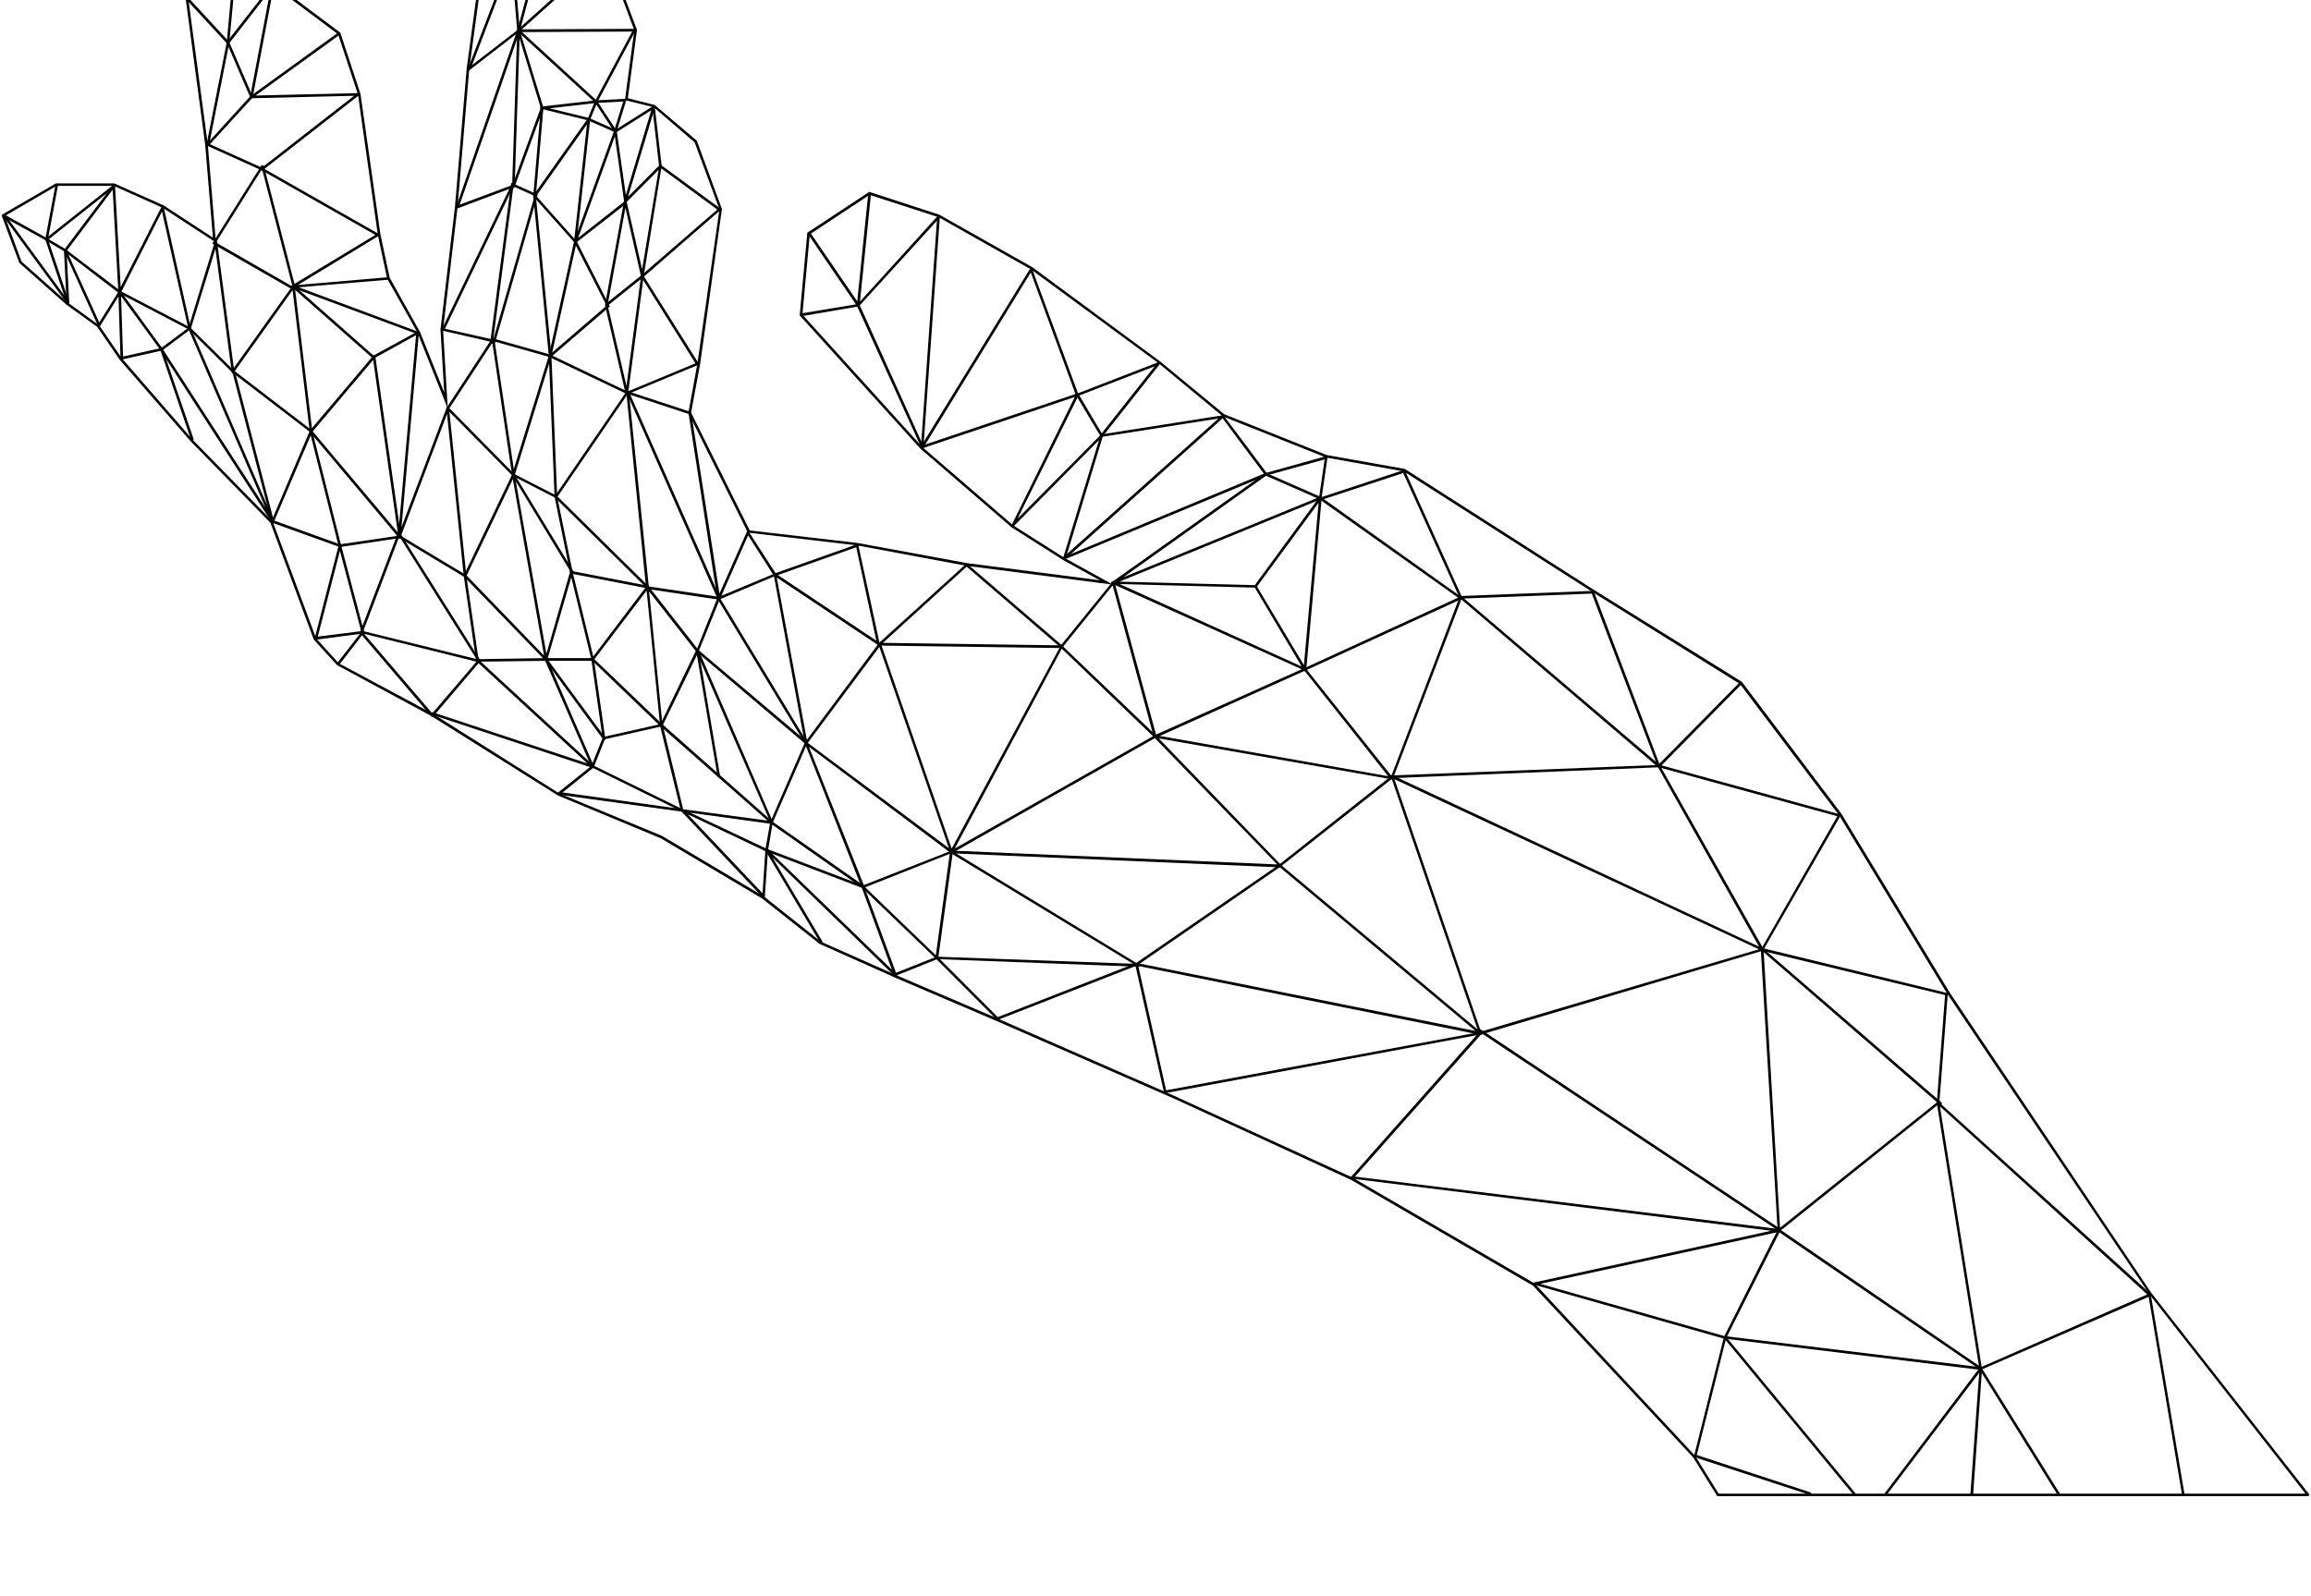 <?xml version="1.0" encoding="UTF-8" standalone="no"?>
<!DOCTYPE svg PUBLIC "-//W3C//DTD SVG 1.1//EN" "http://www.w3.org/Graphics/SVG/1.1/DTD/svg11.dtd">
<svg width="100%" height="100%" viewBox="0 0 847 585" version="1.1" xmlns="http://www.w3.org/2000/svg" xmlns:xlink="http://www.w3.org/1999/xlink" xml:space="preserve" xmlns:serif="http://www.serif.com/" style="fill-rule:evenodd;clip-rule:evenodd;stroke-linejoin:round;stroke-miterlimit:2;">
    <g transform="matrix(1,0,0,1,-9450.29,-15389.4)">
        <g transform="matrix(1,0,0,9.503,9079.47,5855.71)">
            <g transform="matrix(1,0,0,0.105,-9392.89,-609.172)">
                <path d="M10410.1,15704.9L10410.2,15704.9L10410.3,15705L10475.3,15761.3L10475.3,15761.3L10475.4,15761.4L10475.4,15761.5L10475.4,15761.6L10475.4,15761.7L10475.4,15761.8L10475.3,15761.9L10475.2,15762L10475.1,15762.1L10475,15762.1L10474.9,15762.1L10474.8,15762.1L10474.7,15762L10474.6,15762L10409.7,15705.7L10409.6,15705.6L10409.5,15705.5L10409.5,15705.4L10409.5,15705.3L10409.5,15705.2L10409.6,15705.1L10409.6,15705L10409.7,15705L10409.8,15704.9L10409.9,15704.9L10410,15704.9L10410.1,15704.9Z"/>
            </g>
        </g>
        <g transform="matrix(1,0,0,9.503,9079.47,5855.71)">
            <g transform="matrix(1,0,0,0.105,-9392.89,-609.172)">
                <path d="M10306.1,15734.2L10306.2,15734.3L10415.9,15807.5L10416,15807.6L10416.1,15807.7L10416.1,15807.8L10416.1,15808L10416.1,15808.1L10416,15808.2L10415.9,15808.3L10415.8,15808.4L10415.6,15808.4L10415.5,15808.4L10415.4,15808.3L10305.6,15735.1L10305.6,15735L10305.5,15734.8L10305.4,15734.7L10305.4,15734.6L10305.5,15734.5L10305.6,15734.3L10305.7,15734.3L10305.8,15734.2L10305.9,15734.2L10306.1,15734.2Z"/>
            </g>
        </g>
        <g transform="matrix(1,0,0,9.503,9079.47,5855.71)">
            <g transform="matrix(1,0,0,0.105,-9392.89,-609.172)">
                <path d="M10551.7,15831.5L10551.8,15831.5L10551.9,15831.6L10551.9,15831.6L10552,15831.7L10552,15831.9L10564.3,15904.9L10564.3,15905L10564.3,15905.1L10564.2,15905.2L10564.2,15905.3L10564.1,15905.4L10564,15905.4L10563.9,15905.5L10563.7,15905.4L10563.6,15905.4L10563.5,15905.3L10563.5,15905.3L10563.4,15905.2L10563.4,15905.1L10551.1,15832L10551.1,15831.9L10551.1,15831.8L10551.2,15831.7L10551.2,15831.6L10551.3,15831.5L10551.4,15831.5L10551.5,15831.5L10551.7,15831.5Z"/>
            </g>
        </g>
        <g transform="matrix(1,0,0,9.503,9079.47,5855.71)">
            <g transform="matrix(1,0,0,0.105,-9392.89,-609.172)">
                <path d="M10489.8,15858.6L10489.9,15858.6L10489.9,15858.7L10490,15858.7L10490,15858.8L10518.5,15904.7L10518.6,15904.8L10518.6,15904.9L10518.6,15905L10518.6,15905.1L10518.6,15905.1L10518.5,15905.2L10518.5,15905.3L10518.4,15905.4L10518.4,15905.4L10518.3,15905.4L10518.2,15905.4L10518.1,15905.4L10518,15905.4L10517.9,15905.4L10517.9,15905.4L10517.8,15905.3L10517.7,15905.2L10489.2,15859.3L10489.2,15859.2L10489.2,15859.1L10489.2,15859L10489.2,15859L10489.2,15858.9L10489.2,15858.8L10489.3,15858.7L10489.4,15858.7L10489.4,15858.6L10489.5,15858.6L10489.6,15858.6L10489.7,15858.6L10489.8,15858.6Z"/>
            </g>
        </g>
        <g transform="matrix(1,0,0,9.503,9079.47,5855.71)">
            <g transform="matrix(1,0,0,0.105,-9392.89,-609.172)">
                <path d="M10490.2,15858.5L10486.9,15905L10486.8,15905.1L10486.8,15905.2L10486.8,15905.3L10486.7,15905.3L10486.6,15905.4L10486.6,15905.4L10486.5,15905.4L10486.4,15905.5L10486.3,15905.4L10486.2,15905.4L10486.1,15905.4L10486.1,15905.3L10486,15905.3L10486,15905.2L10485.9,15905.1L10485.9,15905L10485.9,15904.9L10489.1,15860.6L10455.3,15905.3L10455.3,15905.3L10455.2,15905.4L10455.1,15905.4L10455,15905.4L10454.9,15905.5L10454.8,15905.4L10454.8,15905.4L10454.7,15905.4L10454.6,15905.3L10454.6,15905.3L10454.5,15905.2L10454.5,15905.1L10454.5,15905L10454.5,15904.9L10454.5,15904.8L10454.5,15904.8L10454.6,15904.7L10489.6,15858.3L10490.2,15858.5Z"/>
            </g>
        </g>
        <g transform="matrix(1,0,0,9.503,9079.47,5855.71)">
            <g transform="matrix(1,0,0,0.105,-9392.89,-609.172)">
                <path d="M10396.1,15847.2L10396.2,15847.2L10396.3,15847.2L10396.3,15847.3L10443.6,15904.7L10443.7,15904.8L10443.7,15904.8L10443.8,15904.9L10443.8,15905L10443.7,15905.1L10443.7,15905.2L10443.6,15905.3L10443.5,15905.4L10443.5,15905.4L10443.4,15905.4L10443.3,15905.5L10443.2,15905.4L10443.1,15905.4L10443,15905.3L10442.9,15905.3L10395.6,15847.9L10395.6,15847.8L10395.5,15847.7L10395.5,15847.6L10395.5,15847.5L10395.5,15847.5L10395.6,15847.4L10395.6,15847.3L10395.7,15847.2L10395.8,15847.2L10395.9,15847.1L10396,15847.1L10396.1,15847.2Z"/>
            </g>
        </g>
        <g transform="matrix(1,0,0,9.503,9079.47,5855.71)">
            <g transform="matrix(1,0,0,0.105,-9392.89,-609.172)">
                <path d="M10371.9,15637.2L10438.4,15655.5L10438.5,15655.5L10410.3,15704.7L10477.6,15721.1L10474.5,15761.3L10552.3,15831.9L10552.3,15832.2L10490.2,15859.3L10490.2,15859.5L10489.8,15859.8L10489.5,15859.5L10396.3,15848.1L10385.6,15890.8L10427.2,15904.5L10427.4,15904.6L10427.5,15904.8L10427.5,15904.9L10427.5,15905.1L10427.4,15905.3L10427.3,15905.4L10427.1,15905.4L10426.9,15905.4L10384.5,15891.5L10395.4,15848L10325.5,15828.1L10325.5,15827.5L10412.9,15808.4L10258.7,15789.2L10258.6,15788.9L10305.9,15735.4L10409.3,15704.7L10437.1,15656.1L10371.6,15638.1L10371.4,15638.1L10371.3,15637.9L10371.3,15637.7L10371.3,15637.6L10371.3,15637.4L10371.5,15637.3L10371.7,15637.2L10371.9,15637.2ZM10490,15858.4L10550.7,15831.8L10474.7,15762.7L10490,15858.4ZM10396.7,15847.2L10487.8,15858.3L10415.9,15809L10396.7,15847.2ZM10416.5,15808.2L10489,15858L10473.7,15762.3L10416.5,15808.2ZM10328.2,15827.9L10395.7,15847.1L10414.8,15809L10328.2,15827.9ZM10306.5,15736.3L10260.3,15788.5L10415.2,15807.7L10409.1,15705.7L10306.5,15736.3ZM10416.1,15807.3L10473.5,15761.3L10473.5,15761L10473.6,15760.9L10476.6,15721.8L10410.1,15705.7L10416.1,15807.3Z"/>
            </g>
        </g>
        <g transform="matrix(1,0,0,9.503,9079.47,5855.71)">
            <g transform="matrix(1,0,0,0.105,-9392.89,-609.172)">
                <path d="M10372.1,15637.4L10372.5,15637.7L10372.3,15638.1L10274,15642.1L10273.9,15642L10273.8,15642L10273.7,15641.9L10273.6,15641.8L10273.6,15641.7L10273.5,15641.6L10273.6,15641.5L10273.6,15641.4L10273.7,15641.3L10273.8,15641.2L10273.9,15641.1L10274,15641.1L10370.5,15637.3L10298.3,15575.6L10298.5,15575.2L10347.8,15573.3L10372.1,15637.4ZM10300.3,15576.1L10370.6,15636.1L10347.1,15574.3L10300.3,15576.1Z"/>
            </g>
        </g>
        <g transform="matrix(1,0,0,9.503,9079.47,5855.71)">
            <g transform="matrix(1,0,0,0.105,-9392.89,-609.172)">
                <path d="M10233.1,15673.9L10233.2,15674L10307,15735.9L10306.7,15736.5L10180.3,15711L10129.2,15731L10106.8,15708.5L10106.6,15708.4L10106.6,15708.2L10106.7,15708L10106.8,15707.8L10106.9,15707.7L10107.1,15707.7L10107.3,15707.7L10107.4,15707.8L10129.4,15729.9L10180.2,15710L10304.5,15735L10232.6,15674.7L10232.5,15674.6L10232.5,15674.4L10232.5,15674.2L10232.6,15674.1L10232.7,15674L10232.9,15673.9L10233.1,15673.9Z"/>
            </g>
        </g>
        <g transform="matrix(1,0,0,9.503,9079.47,5855.71)">
            <g transform="matrix(1,0,0,0.105,-9392.89,-609.172)">
                <path d="M10299.6,15575.7L10274.6,15641.3L10408.4,15704L10371.1,15637.6L10401.1,15607.1L10401.2,15607L10401.4,15607L10401.6,15607L10401.8,15607.1L10401.9,15607.3L10401.9,15607.5L10401.9,15607.6L10401.8,15607.8L10372.3,15637.8L10410.3,15705.3L10409.9,15705.7L10274.8,15642.5L10306.8,15736.2L10306.8,15736.2L10190.4,15757.9L10179.7,15710.3L10232.6,15673.8L10273.5,15641.4L10273.4,15641.2L10273.7,15640.9L10273.8,15640.9L10298.6,15575.7L10278,15530L10247.6,15540L10247.4,15540L10247.2,15539.9L10247.1,15539.8L10247,15539.7L10247,15539.5L10247,15539.3L10247.1,15539.2L10247.3,15539.1L10278.5,15528.8L10299.6,15575.7ZM10233.2,15674.5L10180.8,15710.7L10191.1,15756.8L10305.6,15735.5L10273.8,15642.4L10233.2,15674.5Z"/>
            </g>
        </g>
        <g transform="matrix(1,0,0,9.503,9079.47,5855.71)">
            <g transform="matrix(1,0,0,0.105,-9392.89,-609.172)">
                <path d="M10227.8,15530L10228,15530.1L10228,15530.2L10228.1,15530.2L10228.2,15530.4L10228.2,15530.5L10228.2,15530.6L10228.1,15530.7L10228.1,15530.8L10228,15530.9L10227.9,15530.9L10154,15561.7L10153.9,15561.7L10153.8,15561.7L10153.7,15561.7L10153.6,15561.6L10153.5,15561.6L10153.4,15561.5L10153.4,15561.4L10153.4,15561.2L10153.4,15561.1L10153.4,15561L10153.5,15560.9L10153.6,15560.8L10153.7,15560.8L10227.5,15530L10227.6,15530L10227.7,15530L10227.8,15530Z"/>
            </g>
        </g>
        <g transform="matrix(1,0,0,9.503,9079.47,5855.71)">
            <g transform="matrix(1,0,0,0.105,-9392.89,-609.172)">
                <path d="M10212,15508.8L10212.1,15508.8L10212.1,15508.8L10212.2,15508.9L10212.3,15509L10212.3,15509L10212.3,15509.1L10212.4,15509.2L10212.4,15509.3L10212.3,15509.4L10212.3,15509.5L10212.2,15509.5L10212.2,15509.6L10212.1,15509.6L10212,15509.7L10212,15509.7L10167.6,15516.7L10167.5,15516.7L10167.4,15516.7L10167.3,15516.7L10167.2,15516.6L10167.1,15516.6L10167.1,15516.5L10167,15516.4L10167,15516.4L10167,15516.3L10167,15516.2L10167,15516.1L10167.1,15516L10167.1,15515.9L10167.2,15515.9L10167.2,15515.8L10167.3,15515.8L10167.4,15515.8L10211.8,15508.8L10211.9,15508.8L10212,15508.8Z"/>
            </g>
        </g>
        <g transform="matrix(1,0,0,9.503,9079.47,5855.71)">
            <g transform="matrix(1,0,0,0.105,-9392.89,-609.172)">
                <path d="M10078.3,15467.9L10078.3,15467.9L10078.4,15467.9L10078.5,15467.9L10078.5,15468L10078.6,15468L10078.6,15468.1L10078.6,15468.1L10078.7,15468.2L10078.7,15468.2L10078.7,15468.3L10078.7,15468.3L10078.7,15468.4L10078.7,15468.5L10078.7,15468.5L10078.7,15468.6L10078.6,15468.6L10078.6,15468.7L10078.5,15468.7L10078.5,15468.8L10078.4,15468.8L10078.4,15468.8L10078.3,15468.8L10057.9,15472.3L10057.8,15472.3L10057.8,15472.3L10057.7,15472.3L10057.7,15472.3L10057.6,15472.2L10057.6,15472.2L10057.5,15472.2L10057.5,15472.1L10057.4,15472.1L10057.4,15472L10057.4,15472L10057.4,15471.9L10057.4,15471.8L10057.4,15471.8L10057.4,15471.7L10057.4,15471.6L10057.4,15471.6L10057.4,15471.5L10057.5,15471.5L10057.5,15471.4L10057.6,15471.4L10057.6,15471.4L10057.7,15471.4L10057.7,15471.3L10078.2,15467.9L10078.2,15467.9L10078.3,15467.9Z"/>
            </g>
        </g>
        <g transform="matrix(1,0,0,9.503,9079.47,5855.71)">
            <g transform="matrix(1,0,0,0.105,-9392.89,-609.172)">
                <path d="M10060.7,15441.9L10060.8,15441.9L10060.9,15442L10078.7,15468.1L10102,15519.8L10158.4,15500.8L10158.5,15500.8L10158.7,15500.8L10158.8,15500.9L10158.9,15501L10159,15501.1L10159,15501.2L10159,15501.3L10159,15501.5L10158.9,15501.6L10158.8,15501.7L10158.7,15501.7L10101.5,15521L10077.8,15468.6L10060.1,15442.6L10060,15442.4L10060,15442.3L10060,15442.2L10060.1,15442L10060.2,15441.9L10060.3,15441.9L10060.4,15441.8L10060.5,15441.8L10060.7,15441.9Z"/>
            </g>
        </g>
        <g transform="matrix(1,0,0,9.503,9079.47,5855.71)">
            <g transform="matrix(1,0,0,0.105,-9392.89,-609.172)">
                <path d="M10158.8,15500.7L10188.7,15489.1L10189.1,15489.6L10167.9,15516.5L10154.8,15559.7L10211.9,15508.5L10227.9,15529.9L10250.1,15523.7L10250.3,15523.9L10248.1,15539L10299.8,15575.9L10299.8,15576.1L10242.7,15602.3L10274.4,15642.2L10274.2,15642.6L10188.4,15627.5L10233.7,15674.5L10233.5,15674.9L10114.2,15669.8L10181.5,15710.8L10181.4,15711.4L10107.2,15708.6L10092,15714.7L10091.8,15714.8L10091.6,15714.7L10091.5,15714.6L10091.3,15714.5L10091.3,15714.3L10091.4,15714.1L10091.5,15713.9L10091.6,15713.8L10107,15707.7L10179,15710.3L10111.6,15669.3L10111.8,15668.7L10231.8,15673.8L10186.3,15626.7L10186.5,15626.2L10272.5,15641.4L10241.3,15602L10241.3,15601.9L10298.1,15575.8L10247.1,15539.5L10249.2,15525L10227.5,15531L10211.8,15509.9L10153.7,15562L10153.2,15561.7L10166.5,15517.9L10134.9,15549.9L10134.3,15549.5L10158,15501.3L10141.5,15456.3L10101.8,15521.2L10101.2,15521L10107.1,15437.3L10078.2,15469.1L10077.7,15468.9L10081.9,15427.7L10082,15427.6L10082.1,15427.4L10082.3,15427.3L10082.5,15427.3L10082.6,15427.4L10082.8,15427.5L10082.9,15427.7L10082.9,15427.8L10078.9,15467L10107.7,15435.2L10108.2,15435.4L10102.3,15518.5L10141.5,15454.5L10141.8,15454.5L10158.8,15500.7ZM10136.7,15546.7L10166.9,15516.2L10158.6,15502.3L10136.7,15546.7ZM10159.3,15501.5L10167.5,15515.4L10186.9,15490.8L10159.3,15501.5Z"/>
            </g>
        </g>
        <g transform="matrix(1,0,0,9.503,9079.47,5855.71)">
            <g transform="matrix(1,0,0,0.105,-9392.89,-609.172)">
                <path d="M10044.8,15668.1L10044.9,15668.1L10045,15668.2L10045,15668.2L10090.6,15712.5L10079.5,15682.2L10079.5,15682.1L10079.5,15682L10079.5,15681.9L10079.6,15681.8L10079.6,15681.7L10079.7,15681.7L10079.7,15681.6L10079.8,15681.6L10079.9,15681.5L10080,15681.5L10080.1,15681.5L10080.2,15681.6L10080.3,15681.6L10080.3,15681.7L10080.4,15681.8L10080.4,15681.8L10092.5,15714.7L10091.9,15715.1L10044.4,15668.9L10044.3,15668.8L10044.3,15668.8L10044.2,15668.7L10044.2,15668.6L10044.2,15668.5L10044.3,15668.4L10044.3,15668.3L10044.4,15668.2L10044.4,15668.2L10044.5,15668.1L10044.6,15668.1L10044.7,15668.1L10044.8,15668.1Z"/>
            </g>
        </g>
        <g transform="matrix(1,0,0,9.503,9079.47,5855.71)">
            <g transform="matrix(1,0,0,0.105,-9392.89,-609.172)">
                <path d="M10046.5,15657.9L10046.6,15657.9L10046.7,15658L10046.7,15658L10080.3,15681.6L10080.3,15681.7L10080.4,15681.7L10080.4,15681.8L10080.4,15681.9L10080.5,15681.9L10080.5,15682L10080.5,15682.1L10080.4,15682.2L10080.4,15682.2L10080.4,15682.3L10080.3,15682.4L10080.2,15682.4L10080.2,15682.4L10080.1,15682.5L10080,15682.5L10079.9,15682.5L10079.9,15682.5L10079.8,15682.4L10079.7,15682.4L10046.2,15658.8L10046.1,15658.7L10046.1,15658.7L10046,15658.6L10046,15658.5L10046,15658.5L10046,15658.4L10046,15658.3L10046,15658.2L10046,15658.2L10046.1,15658.1L10046.1,15658L10046.2,15658L10046.3,15658L10046.4,15657.9L10046.4,15657.9L10046.5,15657.9Z"/>
            </g>
        </g>
        <g transform="matrix(1,0,0,9.503,9079.47,5855.71)">
            <g transform="matrix(1,0,0,0.105,-9392.89,-609.172)">
                <path d="M10153,15593.4L10153.1,15593.5L10187.8,15626.8L10187.7,15627L10112.9,15669.5L10107.5,15708.8L10107.2,15708.9L10079.9,15682.6L10079.7,15682.6L10079.6,15682.4L10045.8,15669.5L10065,15701.9L10065.1,15702.1L10065.1,15702.2L10065.1,15702.4L10065,15702.5L10064.9,15702.6L10064.7,15702.6L10064.6,15702.6L10064.4,15702.6L10064.3,15702.5L10064.2,15702.4L10044,15668.3L10044.3,15667.9L10079.1,15681.2L10058.5,15628.8L10058.9,15628.5L10112.5,15668.6L10186.3,15626.7L10152.4,15594.1L10152.3,15594L10152.3,15593.9L10152.3,15593.7L10152.3,15593.6L10152.4,15593.5L10152.5,15593.4L10152.7,15593.3L10152.8,15593.3L10153,15593.4ZM10080.8,15682.2L10106.7,15707.2L10111.8,15669.9L10080.8,15682.2ZM10080.3,15681.4L10111.5,15669.1L10060.2,15630.6L10080.3,15681.4Z"/>
            </g>
        </g>
        <g transform="matrix(1,0,0,9.503,9079.47,5855.71)">
            <g transform="matrix(1,0,0,0.105,-9392.89,-609.172)">
                <path d="M10247.6,15538.7L10248,15538.6L10248.3,15539L10248.1,15539.4L10242.5,15601.8L10242.7,15601.9L10242.7,15602.3L10242.4,15602.4L10242.4,15602.7L10241.9,15602.9L10241.8,15602.7L10186.8,15627.5L10186.7,15627.4L10171.5,15571.3L10153.4,15593.7L10153.5,15593.8L10153.3,15594.3L10153,15594.3L10112.6,15669.9L10112.2,15669.9L10086,15593.9L10059.5,15629.5L10046.9,15658.5L10045.2,15668.6L10045.1,15668.8L10045,15669L10044.8,15669L10044.6,15669L10044.5,15669L10044.3,15668.8L10044.2,15668.7L10044.2,15668.5L10046,15658.3L10058.7,15629L10085.6,15592.8L10085.5,15592.5L10085.6,15592.4L10085.9,15592.4L10118,15563.2L10152.7,15593.1L10171,15570.5L10171,15570.5L10171,15570.4L10170.9,15570.3L10171,15570.2L10171.1,15569.8L10171.5,15569.8L10171.7,15569.6L10171.9,15569.6L10227.6,15529.9L10247.6,15538.7ZM10112.5,15668L10152,15594.3L10086.8,15593.4L10112.5,15668ZM10187.4,15626.1L10240.8,15602.1L10172.5,15571.2L10187.4,15626.1ZM10240.8,15601.1L10223.6,15572.1L10174.1,15570.8L10240.8,15601.1ZM10224.4,15571.7L10241.6,15600.6L10247,15540.9L10224.4,15571.7ZM10087.3,15592.4L10151.5,15593.3L10118,15564.4L10087.3,15592.4ZM10174,15569.9L10223.6,15571.2L10246.2,15540.3L10174,15569.9ZM10175.4,15568.3L10246.4,15539.2L10227.7,15531L10175.4,15568.3Z"/>
            </g>
        </g>
        <g transform="matrix(1,0,0,9.503,9079.47,5855.71)">
            <g transform="matrix(1,0,0,0.105,-9392.89,-609.172)">
                <path d="M10019.4,15594.9L10019.5,15594.9L10019.6,15595L10019.7,15595L10019.7,15595.1L10019.8,15595.1L10019.8,15595.2L10019.8,15595.3L10027.6,15641.2L10027.6,15641.3L10027.6,15641.4L10027.6,15641.5L10027.5,15641.6L10027.5,15641.6L10027.4,15641.7L10027.3,15641.7L10027.3,15641.8L10027.2,15641.8L10027.1,15641.8L10027,15641.8L10026.9,15641.7L10026.8,15641.7L10026.8,15641.6L10026.7,15641.5L10026.7,15641.5L10026.7,15641.4L10018.9,15595.5L10018.9,15595.4L10018.9,15595.3L10018.9,15595.2L10019,15595.1L10019,15595.1L10019.1,15595L10019.2,15595L10019.3,15594.9L10019.3,15594.9L10019.4,15594.9Z"/>
            </g>
        </g>
        <g transform="matrix(1,0,0,9.503,9079.47,5855.71)">
            <g transform="matrix(1,0,0,0.105,-9392.89,-609.172)">
                <path d="M10019.5,15594.9L10019.6,15595L10019.7,15595L10019.8,15595.1L10019.8,15595.2L10046.9,15658L10047,15658.1L10047,15658.2L10046.9,15658.3L10046.9,15658.4L10046.8,15658.5L10046.8,15658.6L10046.7,15658.7L10046.6,15658.7L10046.5,15658.7L10046.4,15658.7L10046.3,15658.6L10046.2,15658.6L10046.1,15658.5L10046.1,15658.4L10018.9,15595.6L10018.9,15595.5L10018.9,15595.4L10018.9,15595.3L10019,15595.2L10019,15595.1L10019.1,15595L10019.2,15594.9L10019.3,15594.9L10019.4,15594.9L10019.5,15594.9Z"/>
            </g>
        </g>
        <g transform="matrix(1,0,0,9.503,9079.47,5855.71)">
            <g transform="matrix(1,0,0,0.105,-9392.89,-609.172)">
                <path d="M10001,15571.6L10027.2,15575.5L10027.3,15575.6L10027.3,15575.6L10027.4,15575.6L10027.4,15575.7L10027.5,15575.7L10027.5,15575.8L10027.6,15575.8L10027.6,15575.9L10027.6,15576L10027.6,15576L10027.6,15576.1L10027.6,15576.2L10027.6,15576.2L10027.5,15576.3L10027.5,15576.3L10027.4,15576.4L10027.4,15576.4L10027.3,15576.4L10027.3,15576.5L10027.2,15576.5L10027.1,15576.5L10027.1,15576.5L10000.9,15572.6L10000.8,15572.6L10000.8,15572.5L10000.7,15572.5L10000.7,15572.5L10000.6,15572.4L10000.6,15572.4L10000.5,15572.3L10000.5,15572.2L10000.5,15572.2L10000.5,15572.1L10000.5,15572L10000.5,15572L10000.5,15571.9L10000.6,15571.9L10000.6,15571.8L10000.7,15571.8L10000.7,15571.7L10000.8,15571.7L10000.8,15571.7L10000.9,15571.6L10001,15571.6L10001,15571.6Z"/>
            </g>
        </g>
        <g transform="matrix(1,0,0,9.503,9079.47,5855.71)">
            <g transform="matrix(1,0,0,0.105,-9392.89,-609.172)">
                <path d="M9993.91,15499.9L9994.02,15500L9994.12,15500L9994.2,15500.1L9994.26,15500.2L10027.6,15575.8L10027.6,15575.9L10027.6,15576L10027.6,15576.2L10027.5,15576.3L10027.5,15576.4L10027.4,15576.4L10027.3,15576.5L10027.2,15576.5L10027,15576.5L10026.9,15576.4L10026.8,15576.4L10026.8,15576.3L10026.7,15576.2L9993.39,15500.6L9993.35,15500.5L9993.35,15500.4L9993.37,15500.3L9993.42,15500.2L9993.49,15500.1L9993.58,15500L9993.68,15500L9993.8,15499.9L9993.91,15499.9Z"/>
            </g>
        </g>
        <g transform="matrix(1,0,0,9.503,9079.47,5855.71)">
            <g transform="matrix(1,0,0,0.105,-9392.89,-609.172)">
                <path d="M10027.2,15575.6L10027.3,15575.6L10027.4,15575.6L10027.5,15575.7L10027.5,15575.8L10059.5,15628.8L10059.5,15628.9L10059.6,15629L10059.6,15629.1L10059.5,15629.2L10059.5,15629.3L10059.4,15629.4L10059.4,15629.4L10059.3,15629.5L10059.2,15629.5L10059.1,15629.5L10059,15629.5L10058.9,15629.5L10058.8,15629.4L10058.7,15629.4L10058.7,15629.3L10026.7,15576.3L10026.7,15576.2L10026.7,15576.1L10026.7,15576L10026.7,15575.9L10026.7,15575.8L10026.8,15575.7L10026.8,15575.6L10026.9,15575.6L10027,15575.6L10027.1,15575.5L10027.2,15575.6Z"/>
            </g>
        </g>
        <g transform="matrix(1,0,0,9.503,9079.47,5855.71)">
            <g transform="matrix(1,0,0,0.105,-9392.89,-609.172)">
                <path d="M10077.9,15556.2L10078,15556.2L10078.1,15556.2L10078.1,15556.3L10078.2,15556.3L10078.2,15556.4L10078.3,15556.4L10078.3,15556.5L10078.3,15556.6L10078.3,15556.6L10078.3,15556.7L10078.3,15556.8L10078.3,15556.9L10078.2,15556.9L10078.2,15557L10078.1,15557L10078.1,15557.1L10078,15557.1L10047.9,15567.8L10047.8,15567.8L10047.8,15567.9L10047.7,15567.9L10047.6,15567.8L10047.5,15567.8L10047.5,15567.8L10047.4,15567.7L10047.4,15567.7L10047.3,15567.6L10047.3,15567.5L10047.3,15567.5L10047.3,15567.4L10047.3,15567.3L10047.3,15567.2L10047.3,15567.2L10047.4,15567.1L10047.4,15567.1L10047.5,15567L10047.5,15567L10047.6,15566.9L10077.7,15556.2L10077.8,15556.2L10077.8,15556.2L10077.9,15556.2Z"/>
            </g>
        </g>
        <g transform="matrix(1,0,0,9.503,9079.47,5855.71)">
            <g transform="matrix(1,0,0,0.105,-9392.89,-609.172)">
                <path d="M9993.97,15500L10017,15507.6L10027.4,15574.3L10037.6,15551.2L10037.9,15551.2L10048.1,15567L10084.9,15591.6L10077.4,15556.7L10077.4,15556.6L10077.4,15556.5L10077.5,15556.3L10077.6,15556.2L10077.8,15556.2L10077.9,15556.2L10078,15556.2L10078.2,15556.3L10078.3,15556.4L10078.3,15556.5L10086.2,15593.1L10085.8,15593.4L10048.4,15568.4L10059.7,15629.5L10059.2,15629.8L10018.8,15595.5L10026.6,15576L10016.1,15508.3L9993.67,15500.9L9993.54,15500.8L9993.43,15500.7L9993.37,15500.5L9993.35,15500.4L9993.37,15500.3L9993.44,15500.1L9993.54,15500L9993.68,15500L9993.82,15499.9L9993.97,15500ZM10027.5,15576.4L10019.9,15595.2L10058.4,15627.8L10047.4,15568L10027.5,15576.4ZM10028.1,15575.1L10047,15567.2L10037.9,15552.9L10028.1,15575.1Z"/>
            </g>
        </g>
        <g transform="matrix(1,0,0,9.503,9079.47,5855.71)">
            <g transform="matrix(1,0,0,0.105,-9392.89,-609.172)">
                <path d="M9849.36,15491.9L9849.45,15491.9L9849.53,15492L9849.6,15492L9849.66,15492.1L9849.69,15492.2L9864.11,15547.7L9864.12,15547.8L9864.12,15547.9L9864.09,15548L9864.05,15548L9863.98,15548.1L9863.9,15548.2L9863.82,15548.2L9863.72,15548.3L9863.62,15548.3L9863.52,15548.2L9863.43,15548.2L9863.35,15548.1L9863.28,15548.1L9863.22,15548L9863.19,15547.9L9848.77,15492.5L9848.76,15492.4L9848.76,15492.3L9848.79,15492.2L9848.83,15492.1L9848.9,15492L9848.98,15491.9L9849.06,15491.9L9849.16,15491.9L9849.26,15491.9L9849.36,15491.9Z"/>
            </g>
        </g>
        <g transform="matrix(1,0,0,9.503,9079.47,5855.71)">
            <g transform="matrix(1,0,0,0.105,-9392.89,-609.172)">
                <path d="M9877.8,15514.2L9877.89,15514.2L9877.97,15514.3L9878.03,15514.3L9878.09,15514.4L9878.13,15514.5L9878.16,15514.6L9888.73,15556.6L9888.74,15556.7L9888.74,15556.8L9888.72,15556.9L9888.69,15556.9L9888.64,15557L9888.58,15557.1L9888.51,15557.1L9888.43,15557.2L9888.34,15557.2L9888.26,15557.2L9888.17,15557.2L9888.09,15557.1L9888.01,15557.1L9887.94,15557.1L9887.88,15557L9887.84,15556.9L9887.81,15556.8L9877.24,15514.8L9877.23,15514.7L9877.23,15514.6L9877.25,15514.5L9877.28,15514.4L9877.33,15514.4L9877.39,15514.3L9877.47,15514.3L9877.54,15514.2L9877.63,15514.2L9877.72,15514.2L9877.8,15514.2Z"/>
            </g>
        </g>
        <g transform="matrix(1,0,0,9.503,9079.47,5855.71)">
            <g transform="matrix(1,0,0,0.105,-9392.89,-609.172)">
                <path d="M9900.94,15486.8L9901.04,15486.9L9901.12,15486.9L9901.19,15487L9901.24,15487.1L9901.27,15487.2L9910.68,15553.3L9910.68,15553.4L9910.66,15553.5L9910.62,15553.6L9910.56,15553.7L9910.48,15553.8L9910.38,15553.8L9910.28,15553.9L9910.17,15553.9L9910.07,15553.9L9909.97,15553.8L9909.88,15553.7L9909.82,15553.7L9909.77,15553.6L9909.74,15553.5L9900.33,15487.4L9900.32,15487.2L9900.34,15487.1L9900.39,15487L9900.45,15487L9900.53,15486.9L9900.63,15486.8L9900.73,15486.8L9900.84,15486.8L9900.94,15486.8Z"/>
            </g>
        </g>
        <g transform="matrix(1,0,0,9.503,9079.47,5855.71)">
            <g transform="matrix(1,0,0,0.105,-9392.89,-609.172)">
                <path d="M9951.97,15530.2L9952.04,15530.3L9952.11,15530.3L9952.18,15530.3L9952.23,15530.4L9952.28,15530.5L9973.86,15566.1L9973.89,15566.2L9973.92,15566.3L9973.93,15566.3L9973.92,15566.4L9973.91,15566.5L9973.88,15566.6L9973.84,15566.6L9973.79,15566.7L9973.73,15566.7L9973.66,15566.8L9973.59,15566.8L9973.51,15566.8L9973.44,15566.8L9973.36,15566.8L9973.28,15566.8L9973.21,15566.8L9973.15,15566.7L9973.09,15566.7L9973.05,15566.6L9951.47,15530.9L9951.43,15530.9L9951.41,15530.8L9951.4,15530.7L9951.4,15530.6L9951.42,15530.6L9951.44,15530.5L9951.48,15530.4L9951.53,15530.4L9951.59,15530.3L9951.66,15530.3L9951.73,15530.2L9951.81,15530.2L9951.89,15530.2L9951.97,15530.2Z"/>
            </g>
        </g>
        <g transform="matrix(1,0,0,9.503,9079.47,5855.71)">
            <g transform="matrix(1,0,0,0.105,-9392.89,-609.172)">
                <path d="M9944.63,15480.6L9944.74,15480.7L9944.83,15480.8L9944.89,15480.9L9944.93,15481L9952.36,15530.8L9934.58,15568L9934.51,15568.1L9934.42,15568.2L9934.31,15568.2L9934.19,15568.3L9934.06,15568.2L9933.95,15568.2L9933.84,15568.1L9933.76,15568L9933.7,15567.9L9933.68,15567.8L9933.68,15567.7L9933.72,15567.6L9951.38,15530.6L9943.99,15481.1L9943.99,15481L9944.01,15480.9L9944.08,15480.8L9944.16,15480.7L9944.27,15480.6L9944.39,15480.6L9944.51,15480.6L9944.63,15480.6Z"/>
            </g>
        </g>
        <g transform="matrix(1,0,0,9.503,9079.47,5855.71)">
            <g transform="matrix(1,0,0,0.105,-9392.89,-609.172)">
                <path d="M9944.52,15480.6L9944.59,15480.6L9965.47,15486.5L9965.53,15486.5L9965.58,15486.6L9965.63,15486.6L9965.68,15486.6L9965.72,15486.7L9965.75,15486.7L9965.78,15486.8L9965.8,15486.9L9965.81,15486.9L9965.81,15487L9965.81,15487L9965.8,15487.1L9965.77,15487.2L9965.75,15487.2L9965.71,15487.3L9965.67,15487.3L9965.62,15487.4L9965.57,15487.4L9965.51,15487.4L9965.45,15487.4L9965.39,15487.4L9965.33,15487.4L9965.27,15487.4L9965.21,15487.4L9944.33,15481.5L9944.27,15481.5L9944.21,15481.5L9944.16,15481.4L9944.12,15481.4L9944.08,15481.4L9944.04,15481.3L9944.01,15481.3L9944,15481.2L9943.99,15481.1L9943.98,15481.1L9943.99,15481L9944,15480.9L9944.02,15480.9L9944.05,15480.8L9944.08,15480.8L9944.13,15480.7L9944.17,15480.7L9944.23,15480.7L9944.28,15480.6L9944.34,15480.6L9944.4,15480.6L9944.46,15480.6L9944.52,15480.6Z"/>
            </g>
        </g>
        <g transform="matrix(1,0,0,9.503,9079.47,5855.71)">
            <g transform="matrix(1,0,0,0.105,-9392.89,-609.172)">
                <path d="M9960.77,15427.7L9945,15482.6L9943.34,15482.3L9951.07,15423.5L9951.29,15423.4L9960.77,15427.7ZM9944.46,15481.1L9959.64,15428.2L9951.87,15424.7L9944.46,15481.1Z"/>
            </g>
        </g>
        <g transform="matrix(1,0,0,9.503,9079.47,5855.71)">
            <g transform="matrix(1,0,0,0.105,-9392.89,-609.172)">
                <path d="M9953.82,15367L9953.92,15367L9954.01,15367.1L9954.09,15367.2L9954.15,15367.2L9954.2,15367.3L9954.22,15367.4L9954.23,15367.5L9952.44,15421.7L9961.94,15395.7L9961.99,15395.6L9962.05,15395.5L9962.13,15395.4L9962.21,15395.4L9962.31,15395.4L9962.41,15395.3L9962.51,15395.4L9962.6,15395.4L9962.68,15395.4L9962.76,15395.5L9962.81,15395.6L9962.85,15395.7L9962.86,15395.8L9962.86,15395.9L9962.84,15396L9952.1,15425.4L9951.38,15425.3L9953.28,15367.5L9953.3,15367.4L9953.33,15367.3L9953.38,15367.2L9953.45,15367.1L9953.53,15367.1L9953.62,15367L9953.72,15367L9953.82,15367Z"/>
            </g>
        </g>
        <g transform="matrix(1,0,0,9.503,9079.47,5855.71)">
            <g transform="matrix(1,0,0,0.105,-9392.89,-609.172)">
                <path d="M10003.4,15395.2L10003.5,15395.2L10003.6,15395.3L10003.7,15395.4L10003.7,15395.6L10006.2,15417L10028.1,15433.1L10028.1,15433.1L9999.74,15457.8L10020,15490.1L10020,15490.1L9993.76,15501L9967.83,15539L9967.73,15539.1L9967.6,15539.2L9967.45,15539.2L9967.31,15539.2L9967.17,15539.1L9967.06,15539L9966.99,15538.9L9966.97,15538.7L9966.98,15538.6L9967.05,15538.5L9993.14,15500.3L10018.6,15489.7L9998.51,15457.6L10026.6,15433.2L10005.3,15417.5L10002.8,15395.7L10002.8,15395.5L10002.8,15395.4L10002.9,15395.3L10003.1,15395.2L10003.2,15395.2L10003.4,15395.2Z"/>
            </g>
        </g>
        <g transform="matrix(1,0,0,9.503,9079.47,5855.71)">
            <g transform="matrix(1,0,0,0.105,-9392.89,-609.172)">
                <path d="M9953.95,15367.1L9954.08,15367.1L9982.47,15393.2L9989.43,15403.8L10003.5,15394.9L10003.9,15395.2L9993.88,15428.5L10005.8,15416.5L10006.3,15416.7L9999.59,15457.8L9993.84,15501.3L9993.13,15501.4L9985.44,15468.3L9992.31,15430.7L9992.25,15430.7L9992.42,15430.1L9992.52,15429.5L9992.59,15429.5L10002.4,15396.7L9989.15,15405.1L9981.74,15393.8L9953.43,15367.8L9953.34,15367.7L9953.29,15367.6L9953.28,15367.4L9953.32,15367.3L9953.41,15367.2L9953.52,15367.1L9953.66,15367L9953.81,15367L9953.95,15367.1ZM9986.45,15468.5L9993.32,15498L9998.5,15458.8L9986.45,15468.5ZM9986.62,15467.1L9998.59,15457.5L9992.93,15432.6L9986.62,15467.1ZM9993.4,15430.4L9999.05,15455.2L10005.1,15418.6L9993.4,15430.4Z"/>
            </g>
        </g>
        <g transform="matrix(1,0,0,9.503,9079.47,5855.71)">
            <g transform="matrix(1,0,0,0.105,-9392.89,-609.172)">
                <path d="M9986.02,15338.1L9986.09,15338.1L9986.16,15338.1L9986.22,15338.2L9986.27,15338.2L9986.32,15338.3L9986.35,15338.3L9986.38,15338.4L9986.39,15338.5L9986.4,15338.6L9986.39,15338.6L9986.36,15338.7L9986.33,15338.8L9986.29,15338.8L9986.24,15338.9L9954.07,15367.8L9954.01,15367.9L9953.95,15367.9L9953.88,15368L9953.81,15368L9953.73,15368L9953.66,15368L9953.59,15367.9L9953.52,15367.9L9953.46,15367.9L9953.4,15367.8L9953.36,15367.8L9953.32,15367.7L9953.3,15367.6L9953.28,15367.5L9953.28,15367.5L9953.29,15367.4L9953.31,15367.3L9953.34,15367.3L9953.39,15367.2L9953.44,15367.1L9985.6,15338.2L9985.66,15338.1L9985.73,15338.1L9985.8,15338.1L9985.87,15338.1L9985.95,15338.1L9986.02,15338.1Z"/>
            </g>
        </g>
        <g transform="matrix(1,0,0,9.503,9079.47,5855.71)">
            <g transform="matrix(1,0,0,0.105,-9392.89,-609.172)">
                <path d="M9965.37,15323.7L9965.43,15323.7L9965.48,15323.7L9965.53,15323.7L9965.58,15323.7L9965.63,15323.8L9965.67,15323.8L9965.71,15323.9L9965.74,15323.9L9965.77,15323.9L9965.79,15324L9965.8,15324.1L9965.81,15324.1L9965.81,15324.2L9965.81,15324.2L9965.8,15324.3L9965.78,15324.3L9965.76,15324.4L9965.73,15324.4L9965.7,15324.5L9951.78,15340.6L9951.74,15340.6L9951.7,15340.7L9951.65,15340.7L9951.6,15340.7L9951.55,15340.7L9951.5,15340.7L9951.44,15340.7L9951.39,15340.7L9951.33,15340.7L9951.28,15340.7L9951.23,15340.7L9951.18,15340.7L9951.13,15340.6L9951.09,15340.6L9951.05,15340.6L9951.02,15340.5L9950.99,15340.5L9950.97,15340.4L9950.96,15340.4L9950.95,15340.3L9950.95,15340.3L9950.95,15340.2L9950.96,15340.2L9950.98,15340.1L9951,15340L9951.03,15340L9951.06,15340L9964.98,15323.8L9965.02,15323.8L9965.06,15323.8L9965.11,15323.7L9965.16,15323.7L9965.21,15323.7L9965.26,15323.7L9965.32,15323.7L9965.37,15323.7Z"/>
            </g>
        </g>
        <g transform="matrix(1,0,0,9.503,9079.47,5855.71)">
            <g transform="matrix(1,0,0,0.105,-9392.89,-609.172)">
                <path d="M9951.49,15339.8L9951.56,15339.8L9951.62,15339.8L9951.68,15339.9L9951.74,15339.9L9951.79,15340L9951.83,15340L9951.86,15340.1L9951.88,15340.2L9951.89,15340.2L9954.23,15367.5L9954.23,15367.5L9954.22,15367.6L9954.2,15367.7L9954.17,15367.7L9954.13,15367.8L9954.08,15367.8L9954.03,15367.9L9953.97,15367.9L9953.9,15367.9L9953.83,15368L9953.76,15368L9953.69,15368L9953.62,15368L9953.55,15367.9L9953.49,15367.9L9953.44,15367.8L9953.39,15367.8L9953.35,15367.7L9953.32,15367.7L9953.29,15367.6L9953.28,15367.5L9950.95,15340.3L9950.95,15340.2L9950.96,15340.2L9950.98,15340.1L9951.01,15340L9951.05,15340L9951.09,15339.9L9951.15,15339.9L9951.21,15339.8L9951.28,15339.8L9951.34,15339.8L9951.42,15339.8L9951.49,15339.8Z"/>
            </g>
        </g>
        <g transform="matrix(1,0,0,9.503,9079.47,5855.71)">
            <g transform="matrix(1,0,0,0.105,-9392.89,-609.172)">
                <path d="M9979.63,15399.6L9979.72,15399.6L9979.79,15399.6L9979.86,15399.7L9979.92,15399.8L9979.97,15399.8L9980,15399.9L9980.01,15400L9980.01,15400.1L9975.06,15445L9975.04,15445.1L9975.01,15445.2L9974.96,15445.3L9974.9,15445.4L9974.83,15445.4L9974.75,15445.4L9974.67,15445.5L9974.58,15445.5L9974.49,15445.5L9974.41,15445.4L9974.33,15445.4L9974.26,15445.3L9974.2,15445.3L9974.16,15445.2L9974.13,15445.1L9974.11,15445L9974.11,15444.9L9979.06,15400L9979.08,15399.9L9979.11,15399.8L9979.16,15399.7L9979.22,15399.7L9979.29,15399.6L9979.37,15399.6L9979.46,15399.6L9979.55,15399.6L9979.63,15399.6Z"/>
            </g>
        </g>
        <g transform="matrix(1,0,0,9.503,9079.47,5855.71)">
            <g transform="matrix(1,0,0,0.105,-9392.89,-609.172)">
                <path d="M9993.38,15392.6L9989.75,15404.4L9993.49,15430.8L9975.19,15445.1L9987.22,15468.8L9966.2,15486.9L9994.2,15500.3L10001.5,15571.7L10019.9,15595.3L10006.7,15622.5L10047.2,15658.4L10047,15659L10016.7,15654.8L10045.2,15668.3L10044,15686.1L10043.6,15686.3L10013.5,15654.4L9968.61,15648.2L9968.44,15648.1L9968.3,15648L9968.22,15647.8L9968.21,15647.6L9968.27,15647.4L9968.39,15647.3L9968.56,15647.2L9968.75,15647.2L10013.8,15653.5L10045,15657.7L10005.5,15622.8L10018.7,15595.4L10000.5,15572.1L9993.31,15500.9L9964.65,15487.2L9964.62,15487L9986.04,15468.5L9973.99,15444.9L9974.19,15444.7L9988.66,15404.6L9978.92,15400.3L9981.88,15393.1L9993.27,15392.5L9993.38,15392.6ZM10043.2,15684.4L10044.2,15668.9L10015.8,15655.4L10043.2,15684.4ZM9975.6,15443.6L9992.47,15430.3L9989.06,15406.3L9975.6,15443.6ZM9982.53,15394L9980.15,15399.8L9988.97,15403.7L9992.11,15393.5L9982.53,15394Z"/>
            </g>
        </g>
        <g transform="matrix(1,0,0,9.503,9079.47,5855.71)">
            <g transform="matrix(1,0,0,0.105,-9392.89,-609.172)">
                <path d="M9963.94,15598L9964.04,15598.1L9964.13,15598.1L9964.2,15598.2L9964.26,15598.3L9964.3,15598.3L9964.32,15598.4L9964.33,15598.5L9964.31,15598.6L9964.27,15598.7L9964.21,15598.8L9964.14,15598.9L9964.05,15598.9L9963.96,15599L9963.86,15599L9939.9,15599.3L9981.7,15637.9L9981.36,15638.5L9921.99,15618.8L9921.9,15618.8L9921.82,15618.7L9921.75,15618.6L9921.7,15618.5L9921.68,15618.4L9921.67,15618.3L9921.68,15618.2L9921.71,15618.1L9921.76,15618.1L9921.82,15618L9921.91,15617.9L9922,15617.9L9922.09,15617.9L9922.19,15617.9L9922.29,15617.9L9978.98,15636.7L9937.96,15598.8L9938.12,15598.4L9963.84,15598L9963.94,15598Z"/>
            </g>
        </g>
        <g transform="matrix(1,0,0,9.503,9079.47,5855.71)">
            <g transform="matrix(1,0,0,0.105,-9392.89,-609.172)">
                <path d="M9953.98,15367.1L9954.12,15367.2L9954.21,15367.4L9962.87,15395.8L9960.11,15428.2L9965.81,15486.9L9967.91,15538.5L10001,15571.2L10001,15571.2L10001.4,15571.3L10001.5,15571.7L10001.8,15572L10001.5,15572.4L10006.5,15622.4L10006.8,15622.7L10006.7,15623L10006.7,15623L10014.3,15654.4L10014,15654.6L9980.32,15638L9984.7,15627L10005.1,15622.4L9980.49,15598.7L9972.52,15566L9972.67,15565.9L9999.55,15571.1L9966.97,15538.9L9964.86,15487L9959.16,15428.2L9961.91,15395.9L9953.3,15367.6L9953.28,15367.4L9953.34,15367.3L9953.45,15367.1L9953.62,15367L9953.8,15367L9953.98,15367.1ZM9985.4,15627.8L9981.52,15637.6L10013,15653.1L10005.7,15623.2L9985.4,15627.8ZM9981.55,15598.4L10005.5,15621.4L10000.7,15573.2L9981.55,15598.4ZM9981.14,15597.4L10000.2,15572.2L9973.75,15567.1L9981.14,15597.4Z"/>
            </g>
        </g>
        <g transform="matrix(1,0,0,9.503,9079.47,5855.71)">
            <g transform="matrix(1,0,0,0.105,-9392.89,-609.172)">
                <path d="M9965.46,15323.7L9965.63,15323.8L9965.75,15323.9L9965.81,15324.1L9965.8,15324.3L9954.38,15367L9996.73,15366.8L9996.87,15367L9982.51,15394L9965.09,15396L9980.17,15399.7L9980.24,15399.9L9960.24,15428.2L9975.1,15444.9L9965.8,15487.1L9952.44,15530.5L9967.86,15538.4L9973.6,15566.5L9964.48,15598L9981.33,15598L9985.61,15627.9L9985.03,15628.2L9965.98,15602.2L9981.5,15638L9968.98,15648.1L9968.82,15648.1L9968.63,15648.2L9968.45,15648.1L9968.31,15648L9968.23,15647.8L9968.21,15647.6L9968.26,15647.5L9968.38,15647.3L9980.34,15637.7L9963.54,15599L9963.32,15599L9963.25,15598.9L9963.35,15598.5L9963.15,15598.1L9963.54,15597.9L9972.62,15566.4L9967.02,15539L9951.3,15530.9L9964.88,15486.8L9974.07,15445.1L9959.03,15428.2L9978.75,15400.3L9961.66,15396.1L9961.7,15395.4L9981.91,15393.1L9995.4,15367.8L9953.23,15368L9953.16,15367.9L9964.88,15324L9964.96,15323.9L9965.1,15323.7L9965.28,15323.7L9965.46,15323.7ZM9980.51,15599L9964.79,15599L9984.32,15625.6L9980.51,15599Z"/>
            </g>
        </g>
        <g transform="matrix(1,0,0,9.503,9079.47,5855.71)">
            <g transform="matrix(1,0,0,0.105,-9392.89,-609.172)">
                <path d="M9942.95,15329.2L9943.09,15329.3L9951.96,15340.2L9936.74,15380.1L9953.94,15366.8L9954.4,15367.1L9932.19,15431.4L9951.7,15424.1L9952.01,15424.4L9926.79,15477L9944.69,15481L9944.76,15481.2L9928.42,15506.2L9952.31,15530.5L9964.43,15599L9963.93,15599.3L9933.81,15568.1L9933.71,15568L9933.68,15567.8L9933.71,15567.6L9933.82,15567.4L9933.98,15567.3L9934.16,15567.3L9934.34,15567.3L9934.49,15567.4L9963.11,15597.1L9951.43,15530.9L9927.21,15506.3L9943.29,15481.7L9925.48,15477.6L9925.44,15477.6L9950.39,15425.6L9931.05,15432.9L9930.78,15432.6L9952.79,15368.8L9935.51,15382.2L9935.04,15381.9L9950.88,15340.4L9942.35,15329.9L9942.27,15329.7L9942.25,15329.5L9942.31,15329.3L9942.42,15329.2L9942.59,15329.1L9942.77,15329.1L9942.95,15329.2Z"/>
            </g>
        </g>
        <g transform="matrix(1,0,0,9.503,9079.47,5855.71)">
            <g transform="matrix(1,0,0,0.105,-9392.89,-609.172)">
                <path d="M9939.86,15599L9922.17,15619.8L9922.11,15619.8L9895.59,15588.7L9909.58,15551.9L9910.28,15551.9L9939.86,15599ZM9896.68,15588.5L9922.14,15618.3L9938.69,15598.9L9910.07,15553.3L9896.68,15588.5Z"/>
            </g>
        </g>
        <g transform="matrix(1,0,0,9.503,9079.47,5855.71)">
            <g transform="matrix(1,0,0,0.105,-9392.89,-609.172)">
                <path d="M9910.13,15552.9L9910.2,15552.9L9910.26,15552.9L9910.32,15552.9L9934.4,15567.4L9934.45,15567.4L9934.5,15567.5L9934.54,15567.5L9934.57,15567.6L9934.6,15567.6L9934.61,15567.7L9934.62,15567.7L9934.62,15567.8L9934.62,15567.9L9934.6,15567.9L9934.57,15568L9934.54,15568.1L9934.5,15568.1L9934.45,15568.1L9934.4,15568.2L9934.34,15568.2L9934.28,15568.2L9934.22,15568.2L9934.15,15568.3L9934.09,15568.3L9934.02,15568.2L9933.96,15568.2L9933.91,15568.2L9909.83,15553.7L9909.77,15553.7L9909.73,15553.7L9909.69,15553.6L9909.65,15553.6L9909.63,15553.5L9909.61,15553.4L9909.6,15553.4L9909.6,15553.3L9909.61,15553.2L9909.62,15553.2L9909.65,15553.1L9909.68,15553.1L9909.72,15553L9909.77,15553L9909.82,15552.9L9909.88,15552.9L9909.94,15552.9L9910.01,15552.9L9910.07,15552.9L9910.13,15552.9Z"/>
            </g>
        </g>
        <g transform="matrix(1,0,0,9.503,9079.47,5855.71)">
            <g transform="matrix(1,0,0,0.105,-9392.89,-609.172)">
                <path d="M9871.43,15461.1L9917.26,15478.2L9910.86,15549.9L9927.59,15505.5L9928.22,15505.6L9934.62,15567.7L9939.23,15599.4L9939.09,15599.5L9896.87,15589L9888.24,15600.2L9888.13,15600.3L9887.99,15600.3L9887.84,15600.3L9887.7,15600.3L9887.57,15600.2L9887.47,15600.1L9887.4,15600L9887.39,15599.8L9887.41,15599.7L9887.48,15599.6L9895.6,15589.1L9879.07,15591.3L9878.95,15591.1L9887.98,15556L9888.59,15556L9897.04,15588L9897.19,15587.9L9897.31,15588.2L9938.11,15598.3L9933.68,15567.8L9927.55,15508.3L9910.29,15554.1L9909.54,15553.9L9916.25,15478.8L9871.1,15462L9870.97,15461.9L9870.87,15461.8L9870.81,15461.7L9870.79,15461.5L9870.82,15461.4L9870.89,15461.2L9871,15461.1L9871.14,15461.1L9871.29,15461.1L9871.43,15461.1ZM9880.18,15590.1L9896.09,15588.1L9888.29,15558.6L9880.18,15590.1Z"/>
            </g>
        </g>
        <g transform="matrix(1,0,0,9.503,9079.47,5855.71)">
            <g transform="matrix(1,0,0,0.105,-9392.89,-609.172)">
                <path d="M9871.31,15461.1L9871.39,15461.1L9871.45,15461.1L9871.52,15461.1L9871.58,15461.2L9901.13,15487.3L9901.18,15487.3L9901.22,15487.4L9901.25,15487.5L9901.27,15487.5L9901.28,15487.6L9901.28,15487.7L9901.27,15487.7L9901.25,15487.8L9901.21,15487.9L9901.17,15487.9L9901.11,15488L9901.05,15488L9900.99,15488.1L9900.91,15488.1L9900.84,15488.1L9900.76,15488.1L9900.69,15488.1L9900.62,15488.1L9900.56,15488L9900.5,15488L9870.95,15461.9L9870.9,15461.8L9870.86,15461.8L9870.82,15461.7L9870.8,15461.6L9870.79,15461.6L9870.79,15461.5L9870.81,15461.4L9870.83,15461.3L9870.86,15461.3L9870.91,15461.2L9870.96,15461.2L9871.02,15461.1L9871.09,15461.1L9871.16,15461.1L9871.24,15461.1L9871.31,15461.1Z"/>
            </g>
        </g>
        <g transform="matrix(1,0,0,9.503,9079.47,5855.71)">
            <g transform="matrix(1,0,0,0.105,-9392.89,-609.172)">
                <path d="M9843.23,15444.7L9849.4,15491.4L9871.22,15460.8L9871.67,15460.9L9878.17,15514.6L9878.18,15514.7L9878.15,15514.8L9878.11,15514.9L9878.04,15515L9877.96,15515.1L9877.86,15515.1L9877.76,15515.1L9877.65,15515.1L9877.55,15515.1L9877.45,15515.1L9877.37,15515L9877.3,15514.9L9877.26,15514.8L9877.23,15514.7L9870.94,15462.8L9849.14,15493.4L9848.69,15493.3L9842.66,15447.6L9833.64,15477L9833.6,15477.1L9833.54,15477.2L9833.46,15477.3L9833.36,15477.3L9833.26,15477.4L9833.15,15477.4L9833.05,15477.4L9832.95,15477.3L9832.86,15477.3L9832.8,15477.2L9832.75,15477.1L9832.72,15477L9832.71,15476.9L9832.73,15476.8L9842.57,15444.6L9843.23,15444.7Z"/>
            </g>
        </g>
        <g transform="matrix(1,0,0,9.503,9079.47,5855.71)">
            <g transform="matrix(1,0,0,0.105,-9392.89,-609.172)">
                <path d="M9805.55,15424.1L9805.63,15424.1L9805.71,15424.2L9805.78,15424.2L9805.83,15424.3L9805.87,15424.4L9805.9,15424.4L9805.91,15424.5L9805.9,15424.6L9805.88,15424.7L9805.84,15424.8L9805.79,15424.9L9805.73,15424.9L9781.35,15444.3L9789.05,15467.2L9789.07,15467.3L9789.07,15467.4L9789.06,15467.5L9789.03,15467.5L9788.99,15467.6L9788.93,15467.7L9788.86,15467.7L9788.79,15467.8L9788.7,15467.8L9788.62,15467.8L9788.53,15467.8L9788.44,15467.8L9788.36,15467.8L9788.29,15467.7L9788.23,15467.7L9788.18,15467.6L9788.14,15467.5L9780.24,15444L9805.14,15424.2L9805.21,15424.1L9805.29,15424.1L9805.38,15424.1L9805.47,15424.1L9805.55,15424.1Z"/>
            </g>
        </g>
        <g transform="matrix(1,0,0,9.503,9079.47,5855.71)">
            <g transform="matrix(1,0,0,0.105,-9392.89,-609.172)">
                <path d="M9784.49,15424.1L9784.55,15424.1L9784.61,15424.1L9784.66,15424.1L9784.71,15424.2L9784.76,15424.2L9784.8,15424.2L9784.84,15424.3L9784.86,15424.3L9784.89,15424.4L9784.9,15424.5L9784.91,15424.5L9784.91,15424.6L9784.9,15424.6L9781.26,15444.2L9781.25,15444.3L9781.23,15444.3L9781.2,15444.4L9781.17,15444.4L9781.13,15444.5L9781.08,15444.5L9781.03,15444.5L9780.98,15444.6L9780.92,15444.6L9780.86,15444.6L9780.8,15444.6L9780.74,15444.6L9780.68,15444.6L9780.63,15444.6L9780.57,15444.5L9780.52,15444.5L9780.47,15444.5L9780.43,15444.4L9780.4,15444.4L9780.37,15444.3L9780.35,15444.3L9780.33,15444.2L9780.32,15444.2L9780.32,15444.1L9780.33,15444L9783.97,15424.5L9783.98,15424.4L9784,15424.3L9784.03,15424.3L9784.07,15424.2L9784.11,15424.2L9784.15,15424.2L9784.2,15424.1L9784.26,15424.1L9784.32,15424.1L9784.37,15424.1L9784.43,15424.1L9784.49,15424.1Z"/>
            </g>
        </g>
        <g transform="matrix(1,0,0,9.503,9079.47,5855.71)">
            <g transform="matrix(1,0,0,0.105,-9392.89,-609.172)">
                <path d="M9787.7,15447.8L9787.76,15447.8L9787.81,15447.8L9787.87,15447.8L9787.92,15447.9L9807.86,15463.1L9807.9,15463.2L9807.94,15463.2L9807.98,15463.3L9808,15463.3L9808.02,15463.4L9808.04,15463.4L9808.04,15463.5L9808.04,15463.6L9808.03,15463.6L9808.02,15463.7L9807.99,15463.7L9807.96,15463.8L9807.93,15463.8L9807.88,15463.9L9807.84,15463.9L9807.79,15463.9L9807.73,15464L9807.67,15464L9807.62,15464L9807.56,15464L9807.5,15464L9807.44,15464L9807.38,15464L9807.33,15463.9L9807.28,15463.9L9787.34,15448.6L9787.29,15448.6L9787.25,15448.5L9787.22,15448.5L9787.19,15448.4L9787.17,15448.4L9787.16,15448.3L9787.15,15448.3L9787.15,15448.2L9787.16,15448.2L9787.18,15448.1L9787.2,15448L9787.23,15448L9787.27,15447.9L9787.31,15447.9L9787.36,15447.9L9787.41,15447.8L9787.46,15447.8L9787.52,15447.8L9787.58,15447.8L9787.64,15447.8L9787.7,15447.8Z"/>
            </g>
        </g>
        <g transform="matrix(1,0,0,9.503,9079.47,5855.71)">
            <g transform="matrix(1,0,0,0.105,-9392.89,-609.172)">
                <path d="M9807.66,15463.1L9807.73,15463.1L9807.79,15463.1L9833.41,15476.5L9833.47,15476.5L9833.52,15476.6L9833.56,15476.6L9833.6,15476.7L9833.63,15476.7L9833.65,15476.8L9833.66,15476.9L9833.66,15476.9L9833.65,15477L9833.64,15477.1L9833.61,15477.1L9833.57,15477.2L9833.53,15477.2L9833.48,15477.3L9833.42,15477.3L9833.36,15477.3L9833.3,15477.4L9833.23,15477.4L9833.16,15477.4L9833.1,15477.4L9833.03,15477.4L9832.97,15477.3L9807.35,15463.9L9807.29,15463.9L9807.24,15463.9L9807.19,15463.8L9807.16,15463.8L9807.13,15463.7L9807.11,15463.6L9807.09,15463.6L9807.09,15463.5L9807.1,15463.4L9807.12,15463.4L9807.15,15463.3L9807.18,15463.2L9807.23,15463.2L9807.28,15463.1L9807.33,15463.1L9807.39,15463.1L9807.46,15463.1L9807.53,15463.1L9807.59,15463.1L9807.66,15463.1Z"/>
            </g>
        </g>
        <g transform="matrix(1,0,0,9.503,9079.47,5855.71)">
            <g transform="matrix(1,0,0,0.105,-9392.89,-609.172)">
                <path d="M9807.64,15463.1L9807.7,15463.1L9807.76,15463.1L9807.82,15463.1L9807.87,15463.2L9807.91,15463.2L9807.95,15463.2L9823.27,15484.3L9823.3,15484.3L9823.33,15484.4L9823.35,15484.4L9823.36,15484.5L9823.36,15484.6L9823.35,15484.6L9823.34,15484.7L9823.32,15484.8L9823.29,15484.8L9823.26,15484.9L9823.21,15484.9L9823.17,15484.9L9823.11,15485L9823.06,15485L9823,15485L9822.93,15485L9822.87,15485L9822.81,15485L9822.75,15485L9822.69,15485L9822.64,15485L9822.59,15484.9L9822.54,15484.9L9822.5,15484.8L9807.18,15463.8L9807.15,15463.8L9807.13,15463.7L9807.11,15463.6L9807.1,15463.6L9807.09,15463.5L9807.1,15463.5L9807.11,15463.4L9807.13,15463.3L9807.16,15463.3L9807.2,15463.2L9807.24,15463.2L9807.29,15463.1L9807.34,15463.1L9807.4,15463.1L9807.46,15463.1L9807.52,15463.1L9807.58,15463.1L9807.64,15463.1Z"/>
            </g>
        </g>
        <g transform="matrix(1,0,0,9.503,9079.47,5855.71)">
            <g transform="matrix(1,0,0,0.105,-9392.89,-609.172)">
                <path d="M9787.76,15447.8L9787.89,15447.9L9787.99,15447.9L9788.06,15448.1L9800.1,15474.7L9807.48,15462.8L9808.02,15462.9L9808.81,15487.2L9822.26,15484.2L9822.22,15484.1L9822.93,15483.7L9823.01,15483.9L9833.33,15476.2L9833.41,15476.2L9864.35,15548.2L9863.61,15548.6L9824.59,15488.1L9834.63,15517.4L9834.66,15517.6L9834.65,15517.7L9834.6,15517.8L9834.51,15517.9L9834.4,15518L9834.27,15518.1L9834.14,15518.1L9834.01,15518L9833.89,15518L9833.8,15517.9L9833.74,15517.8L9822.57,15485.1L9807.94,15488.4L9807.9,15488.4L9807.14,15465.1L9800.15,15476.4L9799.83,15476.4L9787.19,15448.4L9787.16,15448.3L9787.16,15448.2L9787.2,15448.1L9787.27,15447.9L9787.37,15447.9L9787.5,15447.8L9787.63,15447.8L9787.76,15447.8ZM9823.53,15484.7L9860.97,15542.7L9832.99,15477.6L9823.53,15484.7Z"/>
            </g>
        </g>
        <g transform="matrix(1,0,0,9.503,9079.47,5855.71)">
            <g transform="matrix(1,0,0,0.105,-9392.89,-609.172)">
                <path d="M9805.85,15423.9L9807.94,15461.7L9823.1,15431.8L9823.59,15431.8L9833.62,15476.7L9849.4,15492.3L9877.99,15514.3L9878.09,15514.4L9878.15,15514.5L9878.18,15514.6L9878.17,15514.8L9878.12,15514.9L9878.03,15515L9877.92,15515.1L9877.8,15515.1L9877.66,15515.1L9877.53,15515.1L9877.41,15515L9848.77,15493L9832.76,15477.1L9823.08,15433.9L9807.72,15464.3L9807.13,15464.2L9805,15425.9L9788.11,15448.4L9789.1,15467.9L9788.57,15468.1L9764.67,15435.4L9765.11,15434.9L9780.91,15443.7L9787.51,15447.6L9805.38,15423.8L9805.85,15423.9ZM9788.04,15465.8L9787.17,15448.5L9780.44,15444.5L9767.08,15437.1L9788.04,15465.8Z"/>
            </g>
        </g>
        <g transform="matrix(1,0,0,9.503,9079.47,5855.71)">
            <g transform="matrix(1,0,0,0.105,-9392.89,-609.172)">
                <path d="M9916.86,15478L9916.97,15478.1L9917.06,15478.1L9917.14,15478.2L9917.2,15478.3L9917.23,15478.4L9917.23,15478.5L9917.2,15478.6L9917.15,15478.7L9917.08,15478.8L9916.99,15478.9L9901.1,15487.7L9878.32,15514.7L9910.93,15553.5L9910.83,15553.8L9888.22,15557.2L9863.01,15548.1L9877.29,15514.4L9900.49,15486.9L9916.53,15478.1L9916.63,15478L9916.75,15478L9916.86,15478ZM9864.28,15547.5L9888.32,15556.2L9909.3,15553.1L9877.84,15515.6L9864.28,15547.5Z"/>
            </g>
        </g>
        <g transform="matrix(1,0,0,9.503,9079.47,5855.71)">
            <g transform="matrix(1,0,0,0.105,-9392.89,-609.172)">
                <path d="M9902.24,15442L9902.32,15442L9902.39,15442.1L9902.46,15442.1L9902.52,15442.2L9902.57,15442.2L9902.61,15442.3L9902.64,15442.4L9902.66,15442.4L9902.66,15442.5L9902.65,15442.6L9902.63,15442.7L9902.6,15442.7L9902.55,15442.8L9902.5,15442.9L9902.43,15442.9L9872.9,15460.9L9905.58,15458.1L9905.65,15458.1L9905.73,15458.1L9905.81,15458.1L9905.88,15458.2L9905.94,15458.2L9905.99,15458.3L9906.03,15458.3L9906.07,15458.4L9906.08,15458.5L9906.09,15458.6L9906.08,15458.6L9906.07,15458.7L9906.03,15458.8L9905.99,15458.9L9905.94,15458.9L9905.88,15459L9905.81,15459L9905.73,15459L9905.66,15459L9870.35,15462L9870.15,15461.4L9901.94,15442.1L9902.01,15442.1L9902.09,15442L9902.16,15442L9902.24,15442Z"/>
            </g>
        </g>
        <g transform="matrix(1,0,0,9.503,9079.47,5855.71)">
            <g transform="matrix(1,0,0,0.105,-9392.89,-609.172)">
                <path d="M9860.38,15417L9872.13,15462.4L9871.44,15462.9L9841.51,15445.7L9859.55,15416.9L9860.38,15417ZM9842.84,15445.3L9870.93,15461.5L9859.75,15418.3L9842.84,15445.3Z"/>
            </g>
        </g>
        <g transform="matrix(1,0,0,9.503,9079.47,5855.71)">
            <g transform="matrix(1,0,0,0.105,-9392.89,-609.172)">
                <path d="M9859.82,15417.9L9859.9,15417.9L9859.98,15417.9L9902.42,15442.1L9902.5,15442.1L9902.56,15442.2L9902.6,15442.3L9902.64,15442.4L9902.66,15442.4L9902.66,15442.5L9902.65,15442.6L9902.62,15442.7L9902.58,15442.8L9902.52,15442.8L9902.45,15442.9L9902.38,15442.9L9902.29,15443L9902.2,15443L9902.12,15443L9902.03,15442.9L9901.95,15442.9L9859.51,15418.7L9859.44,15418.7L9859.38,15418.6L9859.33,15418.6L9859.29,15418.5L9859.27,15418.4L9859.27,15418.3L9859.28,15418.2L9859.31,15418.1L9859.36,15418.1L9859.41,15418L9859.48,15417.9L9859.56,15417.9L9859.64,15417.9L9859.73,15417.9L9859.82,15417.9Z"/>
            </g>
        </g>
        <g transform="matrix(1,0,0,9.503,9079.47,5855.71)">
            <g transform="matrix(1,0,0,0.105,-9392.89,-609.172)">
                <path d="M9887.72,15368.3L9887.82,15368.4L9887.9,15368.4L9887.98,15368.5L9888.03,15368.6L9888.07,15368.7L9888.09,15368.8L9888.09,15368.9L9888.07,15369L9888.03,15369L9887.97,15369.1L9887.9,15369.2L9857.38,15391.3L9895.49,15390.4L9895.67,15390.9L9859.81,15418.9L9839.99,15409.9L9839.81,15410.1L9839.29,15409.9L9846.93,15371.2L9847.48,15371.1L9856.07,15391.1L9887.34,15368.4L9887.43,15368.4L9887.52,15368.3L9887.62,15368.3L9887.72,15368.3ZM9856.08,15392.3L9840.66,15409.2L9859.68,15417.8L9893.48,15391.4L9856.08,15392.3ZM9840.67,15407.8L9855.31,15391.7L9847.45,15373.4L9840.67,15407.8Z"/>
            </g>
        </g>
        <g transform="matrix(1,0,0,9.503,9079.47,5855.71)">
            <g transform="matrix(1,0,0,0.105,-9392.89,-609.172)">
                <path d="M9863.68,15350.3L9863.76,15350.4L9863.84,15350.4L9863.92,15350.4L9863.98,15350.5L9864.03,15350.6L9864.07,15350.6L9864.1,15350.7L9864.1,15350.8L9864.1,15350.9L9856.33,15391.9L9856.31,15392L9856.27,15392L9856.21,15392.1L9856.15,15392.2L9856.07,15392.2L9855.99,15392.3L9855.91,15392.3L9855.82,15392.3L9855.73,15392.2L9855.65,15392.2L9855.58,15392.2L9855.51,15392.1L9855.46,15392L9855.42,15392L9855.4,15391.9L9855.39,15391.8L9855.4,15391.7L9863.16,15350.7L9863.19,15350.6L9863.23,15350.6L9863.28,15350.5L9863.34,15350.4L9863.42,15350.4L9863.5,15350.4L9863.59,15350.3L9863.68,15350.3Z"/>
            </g>
        </g>
        <g transform="matrix(1,0,0,9.503,9079.47,5855.71)">
            <g transform="matrix(1,0,0,0.105,-9392.89,-609.172)">
                <path d="M9986.35,15338.4L9997.16,15367.2L9993.82,15392.3L10003.7,15394.8L10019.1,15407.9L10028.3,15433L10020.3,15490L10017,15507.8L10038.5,15551.1L10078,15555.7L10118.1,15563.1L10166.8,15569.4L10153.4,15562L10134.4,15549.9L10101.1,15521.1L10056.8,15472.1L10059.6,15441.7L10082.3,15426.7L10108,15435.1L10142.1,15454.4L10188.9,15489L10212.4,15508.4L10250,15523.4L10278.6,15528.5L10348,15573L10402.1,15606.7L10438.6,15655.2L10478.3,15720.9L10552.3,15831.4L10610.1,15905.3L10609.8,15905.9L10393.1,15905.9L10384.3,15891.7L10325.6,15828.6L10258.9,15789.7L10193.7,15759.7L10128.9,15731.3L10092.5,15715.7L10064.1,15703L10043,15686.3L10005.9,15664.2L9968.24,15648.5L9921.66,15619.2L9887.27,15600.6L9878.71,15591.2L9862.83,15548.3L9833.65,15518.4L9807.6,15488.4L9799.34,15476.3L9788,15468.1L9770.8,15452.8L9764.25,15435.2L9784.18,15423.6L9805.61,15423.6L9823.72,15431.7L9841.74,15443.5L9838.93,15409.5L9831.75,15355.6L9849.36,15346.8L9864.03,15349.9L9888.43,15368.2L9895.83,15390.7L9903.13,15442.3L9906.51,15458.2L9917.61,15478.1L9926.52,15500.4L9925.15,15477.3L9930.47,15432.1L9934.75,15381.4L9941.87,15328.8L9965.55,15323.1L9986.35,15338.4ZM9942.72,15329.6L9935.7,15381.5L9931.41,15432.2L9926.1,15477.3L9927.81,15506.3L9916.76,15478.5L9905.62,15458.6L9902.19,15442.5L9894.91,15390.9L9887.62,15368.8L9863.63,15350.8L9849.49,15347.8L9832.78,15356.2L9839.87,15409.3L9842.84,15445.3L9823.26,15432.5L9805.41,15424.5L9784.43,15424.5L9765.42,15435.6L9771.61,15452.3L9788.59,15467.4L9800.03,15475.7L9808.35,15487.8L9834.35,15517.8L9863.65,15547.8L9879.54,15590.7L9887.86,15599.9L9922.14,15618.3L9968.68,15647.7L10006.3,15663.3L10043.6,15685.5L10064.6,15702.2L10092.9,15714.8L10129.3,15730.4L10194,15758.8L10259.3,15788.8L10326.2,15827.8L10385,15891.1L10393.6,15905L10608.7,15905L10551.6,15831.9L10477.5,15721.5L10437.8,15655.8L10401.4,15607.5L10347.5,15573.8L10278.2,15529.4L10249.7,15524.3L10211.9,15509.2L10188.4,15489.7L10141.6,15455.2L10107.7,15436L10082.4,15427.8L10060.5,15442.3L10057.8,15471.8L10101.7,15520.4L10135,15549.2L10153.9,15561.2L10171.6,15571L10118,15564.1L10077.9,15556.6L10037.8,15551.9L10016,15507.9L10019.3,15489.9L10027.4,15433.1L10018.3,15408.5L10003.3,15395.6L9992.76,15393L9996.19,15367.3L9985.57,15339L9965.34,15324.2L9942.72,15329.6Z"/>
            </g>
        </g>
        <g transform="matrix(1,0,0,9.503,9079.47,5855.71)">
            <g transform="matrix(1,0,0,0.105,-9392.89,-609.172)">
                <path d="M9863.72,15350.3L9863.79,15350.4L9863.86,15350.4L9863.92,15350.4L9863.98,15350.5L9864.02,15350.5L9864.06,15350.6L9864.09,15350.7L9864.1,15350.8L9864.1,15350.8L9864.1,15350.9L9864.08,15351L9864.05,15351L9864.01,15351.1L9847.33,15372.6L9847.29,15372.6L9832.43,15356.5L9832.39,15356.4L9832.35,15356.4L9832.33,15356.3L9832.31,15356.2L9832.31,15356.2L9832.32,15356.1L9832.34,15356L9832.37,15355.9L9832.41,15355.9L9832.46,15355.8L9832.52,15355.8L9832.58,15355.7L9832.65,15355.7L9832.73,15355.7L9832.8,15355.7L9832.88,15355.7L9832.95,15355.7L9833.01,15355.8L9833.08,15355.8L9833.13,15355.8L9847.25,15371.1L9863.26,15350.5L9863.31,15350.5L9863.36,15350.4L9863.43,15350.4L9863.5,15350.4L9863.57,15350.3L9863.65,15350.3L9863.72,15350.3Z"/>
            </g>
        </g>
        <g transform="matrix(1,0,0,9.503,9079.47,5855.71)">
            <g transform="matrix(1,0,0,0.105,-9392.89,-609.172)">
                <path d="M9849.57,15347.3L9849.63,15347.4L9849.69,15347.4L9849.75,15347.4L9849.8,15347.5L9849.85,15347.5L9849.89,15347.6L9849.92,15347.6L9849.94,15347.7L9849.96,15347.7L9849.97,15347.8L9849.97,15347.9L9847.75,15371.9L9847.74,15372L9847.72,15372L9847.7,15372.1L9847.66,15372.1L9847.62,15372.2L9847.57,15372.2L9847.52,15372.3L9847.46,15372.3L9847.4,15372.3L9847.33,15372.3L9847.27,15372.3L9847.2,15372.3L9847.14,15372.3L9847.08,15372.3L9847.02,15372.3L9846.97,15372.2L9846.93,15372.2L9846.89,15372.1L9846.85,15372.1L9846.83,15372L9846.81,15371.9L9846.81,15371.9L9846.81,15371.8L9849.02,15347.8L9849.03,15347.7L9849.05,15347.6L9849.08,15347.6L9849.11,15347.5L9849.15,15347.5L9849.2,15347.4L9849.26,15347.4L9849.31,15347.4L9849.38,15347.4L9849.44,15347.3L9849.5,15347.3L9849.57,15347.3Z"/>
            </g>
        </g>
    </g>
</svg>

